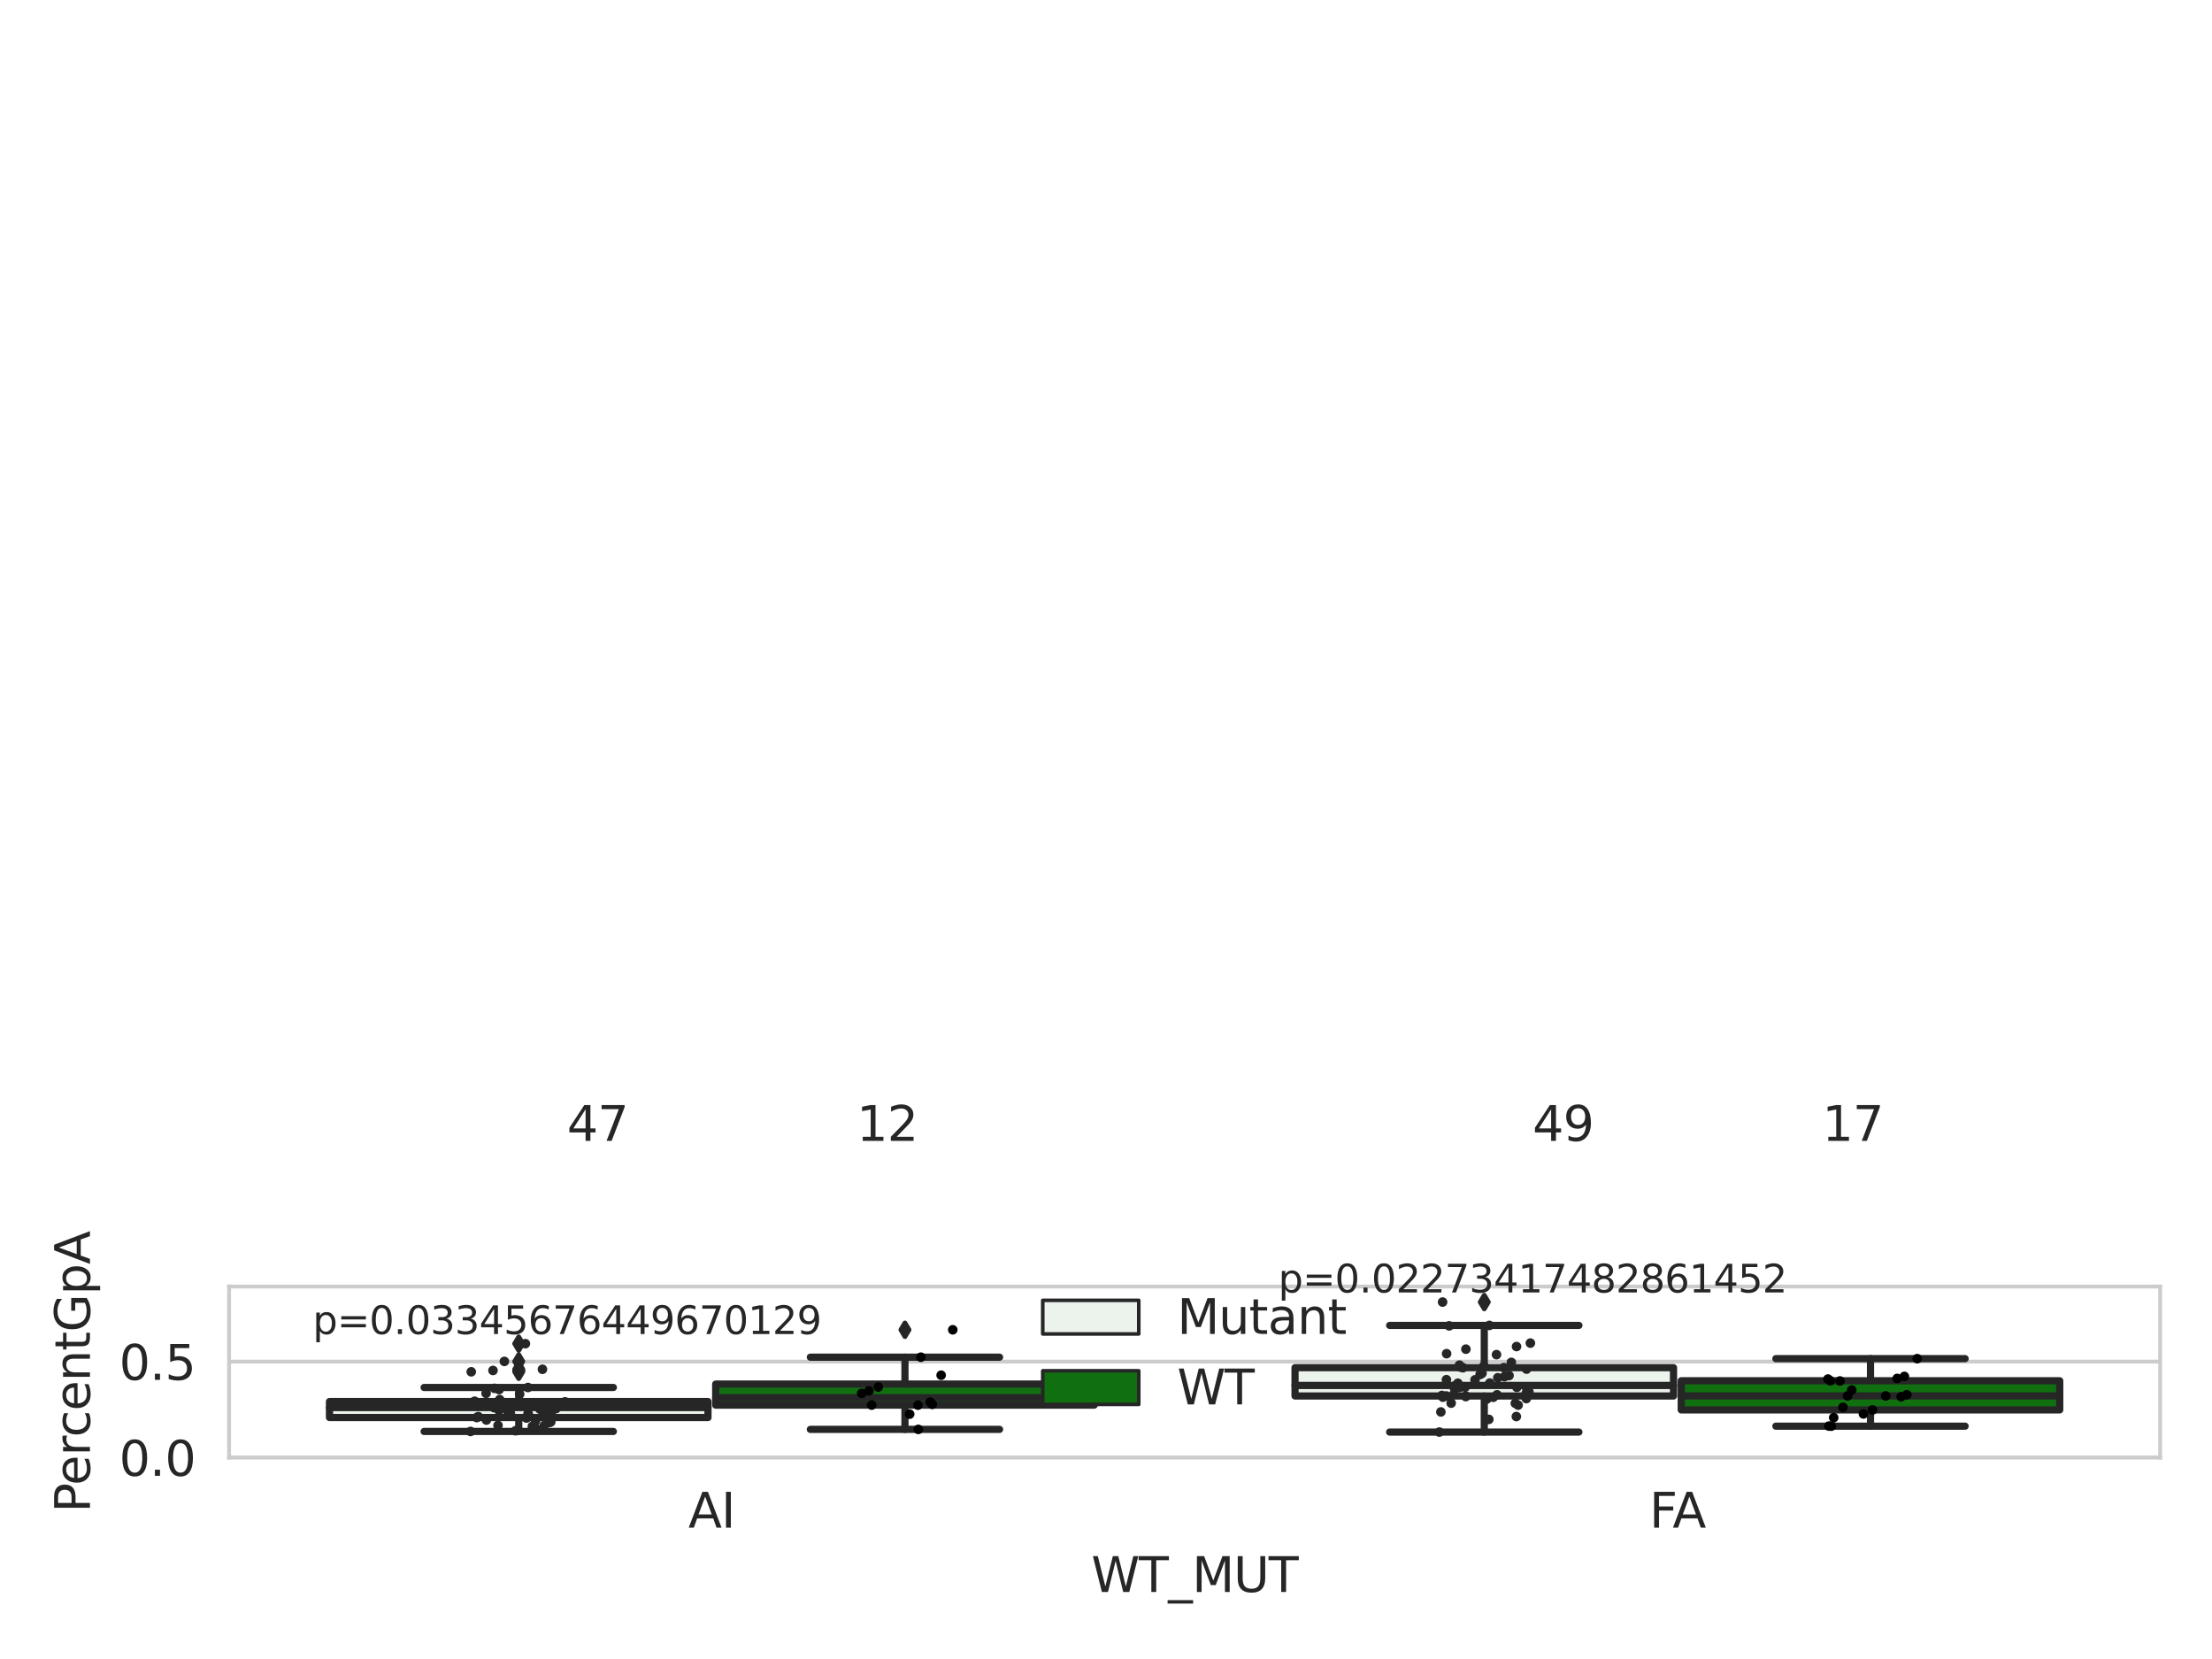 <?xml version="1.0" encoding="utf-8" standalone="no"?>
<!DOCTYPE svg PUBLIC "-//W3C//DTD SVG 1.1//EN"
  "http://www.w3.org/Graphics/SVG/1.1/DTD/svg11.dtd">
<svg xmlns:xlink="http://www.w3.org/1999/xlink" width="460.8pt" height="345.6pt" viewBox="0 0 460.8 345.6" xmlns="http://www.w3.org/2000/svg" version="1.1">
 <defs>
  <style type="text/css">*{stroke-linejoin: round; stroke-linecap: butt}</style>
 </defs>
 <g id="figure_1">
  <g id="patch_1">
   <path d="M 0 345.6 
L 460.8 345.6 
L 460.8 0 
L 0 0 
z
" style="fill: #ffffff"/>
  </g>
  <g id="axes_1">
   <g id="patch_2">
    <path d="M 47.72 303.64 
L 450 303.64 
L 450 268.003 
L 47.72 268.003 
z
" style="fill: #ffffff"/>
   </g>
   <g id="matplotlib.axis_1">
    <g id="xtick_1">
     <g id="text_1">
      <!-- AI -->
      <g style="fill: #262626" transform="translate(143.395 318.238) scale(0.1 -0.1)">
       <defs>
        <path id="DejaVuSans-41" d="M 2188 4044 
L 1331 1722 
L 3047 1722 
L 2188 4044 
z
M 1831 4666 
L 2547 4666 
L 4325 0 
L 3669 0 
L 3244 1197 
L 1141 1197 
L 716 0 
L 50 0 
L 1831 4666 
z
" transform="scale(0.016)"/>
        <path id="DejaVuSans-49" d="M 628 4666 
L 1259 4666 
L 1259 0 
L 628 0 
L 628 4666 
z
" transform="scale(0.016)"/>
       </defs>
       <use xlink:href="#DejaVuSans-41"/>
       <use xlink:href="#DejaVuSans-49" x="68.408"/>
      </g>
     </g>
    </g>
    <g id="xtick_2">
     <g id="text_2">
      <!-- FA -->
      <g style="fill: #262626" transform="translate(343.59 318.238) scale(0.1 -0.1)">
       <defs>
        <path id="DejaVuSans-46" d="M 628 4666 
L 3309 4666 
L 3309 4134 
L 1259 4134 
L 1259 2759 
L 3109 2759 
L 3109 2228 
L 1259 2228 
L 1259 0 
L 628 0 
L 628 4666 
z
" transform="scale(0.016)"/>
       </defs>
       <use xlink:href="#DejaVuSans-46"/>
       <use xlink:href="#DejaVuSans-41" x="48.395"/>
      </g>
     </g>
    </g>
    <g id="text_3">
     <!-- WT_MUT -->
     <g style="fill: #262626" transform="translate(227.335 331.638) scale(0.1 -0.1)">
      <defs>
       <path id="DejaVuSans-57" d="M 213 4666 
L 850 4666 
L 1831 722 
L 2809 4666 
L 3519 4666 
L 4500 722 
L 5478 4666 
L 6119 4666 
L 4947 0 
L 4153 0 
L 3169 4050 
L 2175 0 
L 1381 0 
L 213 4666 
z
" transform="scale(0.016)"/>
       <path id="DejaVuSans-54" d="M -19 4666 
L 3928 4666 
L 3928 4134 
L 2272 4134 
L 2272 0 
L 1638 0 
L 1638 4134 
L -19 4134 
L -19 4666 
z
" transform="scale(0.016)"/>
       <path id="DejaVuSans-5f" d="M 3263 -1063 
L 3263 -1509 
L -63 -1509 
L -63 -1063 
L 3263 -1063 
z
" transform="scale(0.016)"/>
       <path id="DejaVuSans-4d" d="M 628 4666 
L 1569 4666 
L 2759 1491 
L 3956 4666 
L 4897 4666 
L 4897 0 
L 4281 0 
L 4281 4097 
L 3078 897 
L 2444 897 
L 1241 4097 
L 1241 0 
L 628 0 
L 628 4666 
z
" transform="scale(0.016)"/>
       <path id="DejaVuSans-55" d="M 556 4666 
L 1191 4666 
L 1191 1831 
Q 1191 1081 1462 751 
Q 1734 422 2344 422 
Q 2950 422 3222 751 
Q 3494 1081 3494 1831 
L 3494 4666 
L 4128 4666 
L 4128 1753 
Q 4128 841 3676 375 
Q 3225 -91 2344 -91 
Q 1459 -91 1007 375 
Q 556 841 556 1753 
L 556 4666 
z
" transform="scale(0.016)"/>
      </defs>
      <use xlink:href="#DejaVuSans-57"/>
      <use xlink:href="#DejaVuSans-54" x="98.877"/>
      <use xlink:href="#DejaVuSans-5f" x="159.961"/>
      <use xlink:href="#DejaVuSans-4d" x="209.961"/>
      <use xlink:href="#DejaVuSans-55" x="296.24"/>
      <use xlink:href="#DejaVuSans-54" x="369.434"/>
     </g>
    </g>
   </g>
   <g id="matplotlib.axis_2">
    <g id="ytick_1">
     <g id="line2d_1">
      <path d="M 47.72 303.64 
L 450 303.64 
" clip-path="url(#p76d634194d)" style="fill: none; stroke: #cccccc; stroke-width: 0.8; stroke-linecap: round"/>
     </g>
     <g id="text_4">
      <!-- 0.0 -->
      <g style="fill: #262626" transform="translate(24.817 307.439) scale(0.1 -0.1)">
       <defs>
        <path id="DejaVuSans-30" d="M 2034 4250 
Q 1547 4250 1301 3770 
Q 1056 3291 1056 2328 
Q 1056 1369 1301 889 
Q 1547 409 2034 409 
Q 2525 409 2770 889 
Q 3016 1369 3016 2328 
Q 3016 3291 2770 3770 
Q 2525 4250 2034 4250 
z
M 2034 4750 
Q 2819 4750 3233 4129 
Q 3647 3509 3647 2328 
Q 3647 1150 3233 529 
Q 2819 -91 2034 -91 
Q 1250 -91 836 529 
Q 422 1150 422 2328 
Q 422 3509 836 4129 
Q 1250 4750 2034 4750 
z
" transform="scale(0.016)"/>
        <path id="DejaVuSans-2e" d="M 684 794 
L 1344 794 
L 1344 0 
L 684 0 
L 684 794 
z
" transform="scale(0.016)"/>
       </defs>
       <use xlink:href="#DejaVuSans-30"/>
       <use xlink:href="#DejaVuSans-2e" x="63.623"/>
       <use xlink:href="#DejaVuSans-30" x="95.41"/>
      </g>
     </g>
    </g>
    <g id="ytick_2">
     <g id="line2d_2">
      <path d="M 47.72 283.648 
L 450 283.648 
" clip-path="url(#p76d634194d)" style="fill: none; stroke: #cccccc; stroke-width: 0.8; stroke-linecap: round"/>
     </g>
     <g id="text_5">
      <!-- 0.5 -->
      <g style="fill: #262626" transform="translate(24.817 287.447) scale(0.1 -0.1)">
       <defs>
        <path id="DejaVuSans-35" d="M 691 4666 
L 3169 4666 
L 3169 4134 
L 1269 4134 
L 1269 2991 
Q 1406 3038 1543 3061 
Q 1681 3084 1819 3084 
Q 2600 3084 3056 2656 
Q 3513 2228 3513 1497 
Q 3513 744 3044 326 
Q 2575 -91 1722 -91 
Q 1428 -91 1123 -41 
Q 819 9 494 109 
L 494 744 
Q 775 591 1075 516 
Q 1375 441 1709 441 
Q 2250 441 2565 725 
Q 2881 1009 2881 1497 
Q 2881 1984 2565 2268 
Q 2250 2553 1709 2553 
Q 1456 2553 1204 2497 
Q 953 2441 691 2322 
L 691 4666 
z
" transform="scale(0.016)"/>
       </defs>
       <use xlink:href="#DejaVuSans-30"/>
       <use xlink:href="#DejaVuSans-2e" x="63.623"/>
       <use xlink:href="#DejaVuSans-35" x="95.41"/>
      </g>
     </g>
    </g>
    <g id="text_6">
     <!-- PercentGpA -->
     <g style="fill: #262626" transform="translate(18.737 315.098) rotate(-90) scale(0.1 -0.1)">
      <defs>
       <path id="DejaVuSans-50" d="M 1259 4147 
L 1259 2394 
L 2053 2394 
Q 2494 2394 2734 2622 
Q 2975 2850 2975 3272 
Q 2975 3691 2734 3919 
Q 2494 4147 2053 4147 
L 1259 4147 
z
M 628 4666 
L 2053 4666 
Q 2838 4666 3239 4311 
Q 3641 3956 3641 3272 
Q 3641 2581 3239 2228 
Q 2838 1875 2053 1875 
L 1259 1875 
L 1259 0 
L 628 0 
L 628 4666 
z
" transform="scale(0.016)"/>
       <path id="DejaVuSans-65" d="M 3597 1894 
L 3597 1613 
L 953 1613 
Q 991 1019 1311 708 
Q 1631 397 2203 397 
Q 2534 397 2845 478 
Q 3156 559 3463 722 
L 3463 178 
Q 3153 47 2828 -22 
Q 2503 -91 2169 -91 
Q 1331 -91 842 396 
Q 353 884 353 1716 
Q 353 2575 817 3079 
Q 1281 3584 2069 3584 
Q 2775 3584 3186 3129 
Q 3597 2675 3597 1894 
z
M 3022 2063 
Q 3016 2534 2758 2815 
Q 2500 3097 2075 3097 
Q 1594 3097 1305 2825 
Q 1016 2553 972 2059 
L 3022 2063 
z
" transform="scale(0.016)"/>
       <path id="DejaVuSans-72" d="M 2631 2963 
Q 2534 3019 2420 3045 
Q 2306 3072 2169 3072 
Q 1681 3072 1420 2755 
Q 1159 2438 1159 1844 
L 1159 0 
L 581 0 
L 581 3500 
L 1159 3500 
L 1159 2956 
Q 1341 3275 1631 3429 
Q 1922 3584 2338 3584 
Q 2397 3584 2469 3576 
Q 2541 3569 2628 3553 
L 2631 2963 
z
" transform="scale(0.016)"/>
       <path id="DejaVuSans-63" d="M 3122 3366 
L 3122 2828 
Q 2878 2963 2633 3030 
Q 2388 3097 2138 3097 
Q 1578 3097 1268 2742 
Q 959 2388 959 1747 
Q 959 1106 1268 751 
Q 1578 397 2138 397 
Q 2388 397 2633 464 
Q 2878 531 3122 666 
L 3122 134 
Q 2881 22 2623 -34 
Q 2366 -91 2075 -91 
Q 1284 -91 818 406 
Q 353 903 353 1747 
Q 353 2603 823 3093 
Q 1294 3584 2113 3584 
Q 2378 3584 2631 3529 
Q 2884 3475 3122 3366 
z
" transform="scale(0.016)"/>
       <path id="DejaVuSans-6e" d="M 3513 2113 
L 3513 0 
L 2938 0 
L 2938 2094 
Q 2938 2591 2744 2837 
Q 2550 3084 2163 3084 
Q 1697 3084 1428 2787 
Q 1159 2491 1159 1978 
L 1159 0 
L 581 0 
L 581 3500 
L 1159 3500 
L 1159 2956 
Q 1366 3272 1645 3428 
Q 1925 3584 2291 3584 
Q 2894 3584 3203 3211 
Q 3513 2838 3513 2113 
z
" transform="scale(0.016)"/>
       <path id="DejaVuSans-74" d="M 1172 4494 
L 1172 3500 
L 2356 3500 
L 2356 3053 
L 1172 3053 
L 1172 1153 
Q 1172 725 1289 603 
Q 1406 481 1766 481 
L 2356 481 
L 2356 0 
L 1766 0 
Q 1100 0 847 248 
Q 594 497 594 1153 
L 594 3053 
L 172 3053 
L 172 3500 
L 594 3500 
L 594 4494 
L 1172 4494 
z
" transform="scale(0.016)"/>
       <path id="DejaVuSans-47" d="M 3809 666 
L 3809 1919 
L 2778 1919 
L 2778 2438 
L 4434 2438 
L 4434 434 
Q 4069 175 3628 42 
Q 3188 -91 2688 -91 
Q 1594 -91 976 548 
Q 359 1188 359 2328 
Q 359 3472 976 4111 
Q 1594 4750 2688 4750 
Q 3144 4750 3555 4637 
Q 3966 4525 4313 4306 
L 4313 3634 
Q 3963 3931 3569 4081 
Q 3175 4231 2741 4231 
Q 1884 4231 1454 3753 
Q 1025 3275 1025 2328 
Q 1025 1384 1454 906 
Q 1884 428 2741 428 
Q 3075 428 3337 486 
Q 3600 544 3809 666 
z
" transform="scale(0.016)"/>
       <path id="DejaVuSans-70" d="M 1159 525 
L 1159 -1331 
L 581 -1331 
L 581 3500 
L 1159 3500 
L 1159 2969 
Q 1341 3281 1617 3432 
Q 1894 3584 2278 3584 
Q 2916 3584 3314 3078 
Q 3713 2572 3713 1747 
Q 3713 922 3314 415 
Q 2916 -91 2278 -91 
Q 1894 -91 1617 61 
Q 1341 213 1159 525 
z
M 3116 1747 
Q 3116 2381 2855 2742 
Q 2594 3103 2138 3103 
Q 1681 3103 1420 2742 
Q 1159 2381 1159 1747 
Q 1159 1113 1420 752 
Q 1681 391 2138 391 
Q 2594 391 2855 752 
Q 3116 1113 3116 1747 
z
" transform="scale(0.016)"/>
      </defs>
      <use xlink:href="#DejaVuSans-50"/>
      <use xlink:href="#DejaVuSans-65" x="56.678"/>
      <use xlink:href="#DejaVuSans-72" x="118.201"/>
      <use xlink:href="#DejaVuSans-63" x="157.064"/>
      <use xlink:href="#DejaVuSans-65" x="212.045"/>
      <use xlink:href="#DejaVuSans-6e" x="273.568"/>
      <use xlink:href="#DejaVuSans-74" x="336.947"/>
      <use xlink:href="#DejaVuSans-47" x="376.156"/>
      <use xlink:href="#DejaVuSans-70" x="453.646"/>
      <use xlink:href="#DejaVuSans-41" x="517.123"/>
     </g>
    </g>
   </g>
   <g id="patch_3">
    <path d="M 68.639 295.293 
L 147.485 295.293 
L 147.485 291.968 
L 68.639 291.968 
L 68.639 295.293 
z
" clip-path="url(#p76d634194d)" style="fill: #ecf2ec; stroke: #262626; stroke-width: 1.5; stroke-linejoin: miter"/>
   </g>
   <g id="patch_4">
    <path d="M 149.095 292.712 
L 227.941 292.712 
L 227.941 288.329 
L 149.095 288.329 
L 149.095 292.712 
z
" clip-path="url(#p76d634194d)" style="fill: #107010; stroke: #262626; stroke-width: 1.5; stroke-linejoin: miter"/>
   </g>
   <g id="patch_5">
    <path d="M 269.779 290.811 
L 348.625 290.811 
L 348.625 284.906 
L 269.779 284.906 
L 269.779 290.811 
z
" clip-path="url(#p76d634194d)" style="fill: #ecf2ec; stroke: #262626; stroke-width: 1.5; stroke-linejoin: miter"/>
   </g>
   <g id="patch_6">
    <path d="M 350.235 293.71 
L 429.081 293.71 
L 429.081 287.638 
L 350.235 287.638 
L 350.235 293.71 
z
" clip-path="url(#p76d634194d)" style="fill: #107010; stroke: #262626; stroke-width: 1.5; stroke-linejoin: miter"/>
   </g>
   <g id="patch_7">
    <path d="M 148.29 303.64 
L 148.29 303.64 
L 148.29 303.64 
L 148.29 303.64 
z
" clip-path="url(#p76d634194d)" style="fill: #ecf2ec; stroke: #262626; stroke-width: 0.75; stroke-linejoin: miter"/>
   </g>
   <g id="patch_8">
    <path d="M 148.29 303.64 
L 148.29 303.64 
L 148.29 303.64 
L 148.29 303.64 
z
" clip-path="url(#p76d634194d)" style="fill: #107010; stroke: #262626; stroke-width: 0.75; stroke-linejoin: miter"/>
   </g>
   <g id="PathCollection_1"/>
   <g id="PathCollection_2"/>
   <g id="line2d_3">
    <path d="M 108.062 295.293 
L 108.062 298.198 
" clip-path="url(#p76d634194d)" style="fill: none; stroke: #262626; stroke-width: 1.5; stroke-linecap: round"/>
   </g>
   <g id="line2d_4">
    <path d="M 108.062 291.968 
L 108.062 289.037 
" clip-path="url(#p76d634194d)" style="fill: none; stroke: #262626; stroke-width: 1.5; stroke-linecap: round"/>
   </g>
   <g id="line2d_5">
    <path d="M 88.35 298.198 
L 127.774 298.198 
" clip-path="url(#p76d634194d)" style="fill: none; stroke: #262626; stroke-width: 1.5; stroke-linecap: round"/>
   </g>
   <g id="line2d_6">
    <path d="M 88.35 289.037 
L 127.774 289.037 
" clip-path="url(#p76d634194d)" style="fill: none; stroke: #262626; stroke-width: 1.5; stroke-linecap: round"/>
   </g>
   <g id="line2d_7">
    <defs>
     <path id="mb5129cf5da" d="M -0 1.414 
L 0.849 0 
L 0 -1.414 
L -0.849 -0 
z
" style="stroke: #262626; stroke-linejoin: miter"/>
    </defs>
    <g clip-path="url(#p76d634194d)">
     <use xlink:href="#mb5129cf5da" x="108.062" y="285.492" style="fill: #262626; stroke: #262626; stroke-linejoin: miter"/>
     <use xlink:href="#mb5129cf5da" x="108.062" y="285.771" style="fill: #262626; stroke: #262626; stroke-linejoin: miter"/>
     <use xlink:href="#mb5129cf5da" x="108.062" y="283.606" style="fill: #262626; stroke: #262626; stroke-linejoin: miter"/>
     <use xlink:href="#mb5129cf5da" x="108.062" y="279.909" style="fill: #262626; stroke: #262626; stroke-linejoin: miter"/>
     <use xlink:href="#mb5129cf5da" x="108.062" y="285.245" style="fill: #262626; stroke: #262626; stroke-linejoin: miter"/>
    </g>
   </g>
   <g id="line2d_8">
    <path d="M 188.518 292.712 
L 188.518 297.768 
" clip-path="url(#p76d634194d)" style="fill: none; stroke: #262626; stroke-width: 1.5; stroke-linecap: round"/>
   </g>
   <g id="line2d_9">
    <path d="M 188.518 288.329 
L 188.518 282.729 
" clip-path="url(#p76d634194d)" style="fill: none; stroke: #262626; stroke-width: 1.5; stroke-linecap: round"/>
   </g>
   <g id="line2d_10">
    <path d="M 168.806 297.768 
L 208.23 297.768 
" clip-path="url(#p76d634194d)" style="fill: none; stroke: #262626; stroke-width: 1.5; stroke-linecap: round"/>
   </g>
   <g id="line2d_11">
    <path d="M 168.806 282.729 
L 208.23 282.729 
" clip-path="url(#p76d634194d)" style="fill: none; stroke: #262626; stroke-width: 1.5; stroke-linecap: round"/>
   </g>
   <g id="line2d_12">
    <g clip-path="url(#p76d634194d)">
     <use xlink:href="#mb5129cf5da" x="188.518" y="277.019" style="fill: #262626; stroke: #262626; stroke-linejoin: miter"/>
    </g>
   </g>
   <g id="line2d_13">
    <path d="M 309.202 290.811 
L 309.202 298.324 
" clip-path="url(#p76d634194d)" style="fill: none; stroke: #262626; stroke-width: 1.5; stroke-linecap: round"/>
   </g>
   <g id="line2d_14">
    <path d="M 309.202 284.906 
L 309.202 276.107 
" clip-path="url(#p76d634194d)" style="fill: none; stroke: #262626; stroke-width: 1.5; stroke-linecap: round"/>
   </g>
   <g id="line2d_15">
    <path d="M 289.49 298.324 
L 328.914 298.324 
" clip-path="url(#p76d634194d)" style="fill: none; stroke: #262626; stroke-width: 1.5; stroke-linecap: round"/>
   </g>
   <g id="line2d_16">
    <path d="M 289.49 276.107 
L 328.914 276.107 
" clip-path="url(#p76d634194d)" style="fill: none; stroke: #262626; stroke-width: 1.5; stroke-linecap: round"/>
   </g>
   <g id="line2d_17">
    <g clip-path="url(#p76d634194d)">
     <use xlink:href="#mb5129cf5da" x="309.202" y="271.243" style="fill: #262626; stroke: #262626; stroke-linejoin: miter"/>
    </g>
   </g>
   <g id="line2d_18">
    <path d="M 389.658 293.71 
L 389.658 297.096 
" clip-path="url(#p76d634194d)" style="fill: none; stroke: #262626; stroke-width: 1.5; stroke-linecap: round"/>
   </g>
   <g id="line2d_19">
    <path d="M 389.658 287.638 
L 389.658 283.031 
" clip-path="url(#p76d634194d)" style="fill: none; stroke: #262626; stroke-width: 1.5; stroke-linecap: round"/>
   </g>
   <g id="line2d_20">
    <path d="M 369.946 297.096 
L 409.37 297.096 
" clip-path="url(#p76d634194d)" style="fill: none; stroke: #262626; stroke-width: 1.5; stroke-linecap: round"/>
   </g>
   <g id="line2d_21">
    <path d="M 369.946 283.031 
L 409.37 283.031 
" clip-path="url(#p76d634194d)" style="fill: none; stroke: #262626; stroke-width: 1.5; stroke-linecap: round"/>
   </g>
   <g id="line2d_22"/>
   <g id="line2d_23">
    <path d="M 68.639 293.219 
L 147.485 293.219 
" clip-path="url(#p76d634194d)" style="fill: none; stroke: #262626; stroke-width: 1.5; stroke-linecap: round"/>
   </g>
   <g id="line2d_24">
    <path d="M 149.095 291.168 
L 227.941 291.168 
" clip-path="url(#p76d634194d)" style="fill: none; stroke: #262626; stroke-width: 1.5; stroke-linecap: round"/>
   </g>
   <g id="line2d_25">
    <path d="M 269.779 288.615 
L 348.625 288.615 
" clip-path="url(#p76d634194d)" style="fill: none; stroke: #262626; stroke-width: 1.5; stroke-linecap: round"/>
   </g>
   <g id="line2d_26">
    <path d="M 350.235 290.79 
L 429.081 290.79 
" clip-path="url(#p76d634194d)" style="fill: none; stroke: #262626; stroke-width: 1.5; stroke-linecap: round"/>
   </g>
   <g id="patch_9">
    <path d="M 47.72 303.64 
L 47.72 268.003 
" style="fill: none; stroke: #cccccc; stroke-width: 0.8; stroke-linejoin: miter; stroke-linecap: square"/>
   </g>
   <g id="patch_10">
    <path d="M 450 303.64 
L 450 268.003 
" style="fill: none; stroke: #cccccc; stroke-width: 0.8; stroke-linejoin: miter; stroke-linecap: square"/>
   </g>
   <g id="patch_11">
    <path d="M 47.72 303.64 
L 450 303.64 
" style="fill: none; stroke: #cccccc; stroke-width: 0.8; stroke-linejoin: miter; stroke-linecap: square"/>
   </g>
   <g id="patch_12">
    <path d="M 47.72 268.003 
L 450 268.003 
" style="fill: none; stroke: #cccccc; stroke-width: 0.8; stroke-linejoin: miter; stroke-linecap: square"/>
   </g>
   <g id="PathCollection_3">
    <defs>
     <path id="C0_0_d182148b88" d="M 0 1 
C 0.265 1 0.52 0.895 0.707 0.707 
C 0.895 0.52 1 0.265 1 -0 
C 1 -0.265 0.895 -0.52 0.707 -0.707 
C 0.52 -0.895 0.265 -1 0 -1 
C -0.265 -1 -0.52 -0.895 -0.707 -0.707 
C -0.895 -0.52 -1 -0.265 -1 0 
C -1 0.265 -0.895 0.52 -0.707 0.707 
C -0.52 0.895 -0.265 1 0 1 
z
"/>
    </defs>
    <g clip-path="url(#p76d634194d)">
     <use xlink:href="#C0_0_d182148b88" x="98.871" y="291.905" style="fill: #262626"/>
    </g>
    <g clip-path="url(#p76d634194d)">
     <use xlink:href="#C0_0_d182148b88" x="105.835" y="294.144" style="fill: #262626"/>
    </g>
    <g clip-path="url(#p76d634194d)">
     <use xlink:href="#C0_0_d182148b88" x="114.806" y="294.796" style="fill: #262626"/>
    </g>
    <g clip-path="url(#p76d634194d)">
     <use xlink:href="#C0_0_d182148b88" x="102.701" y="285.492" style="fill: #262626"/>
    </g>
    <g clip-path="url(#p76d634194d)">
     <use xlink:href="#C0_0_d182148b88" x="101.335" y="295.822" style="fill: #262626"/>
    </g>
    <g clip-path="url(#p76d634194d)">
     <use xlink:href="#C0_0_d182148b88" x="99.316" y="295.306" style="fill: #262626"/>
    </g>
    <g clip-path="url(#p76d634194d)">
     <use xlink:href="#C0_0_d182148b88" x="104.334" y="292.651" style="fill: #262626"/>
    </g>
    <g clip-path="url(#p76d634194d)">
     <use xlink:href="#C0_0_d182148b88" x="116.343" y="292.788" style="fill: #262626"/>
    </g>
    <g clip-path="url(#p76d634194d)">
     <use xlink:href="#C0_0_d182148b88" x="98.167" y="285.771" style="fill: #262626"/>
    </g>
    <g clip-path="url(#p76d634194d)">
     <use xlink:href="#C0_0_d182148b88" x="114.734" y="296.221" style="fill: #262626"/>
    </g>
    <g clip-path="url(#p76d634194d)">
     <use xlink:href="#C0_0_d182148b88" x="106.572" y="293.219" style="fill: #262626"/>
    </g>
    <g clip-path="url(#p76d634194d)">
     <use xlink:href="#C0_0_d182148b88" x="111.558" y="296.007" style="fill: #262626"/>
    </g>
    <g clip-path="url(#p76d634194d)">
     <use xlink:href="#C0_0_d182148b88" x="110.017" y="294.445" style="fill: #262626"/>
    </g>
    <g clip-path="url(#p76d634194d)">
     <use xlink:href="#C0_0_d182148b88" x="113.378" y="296.964" style="fill: #262626"/>
    </g>
    <g clip-path="url(#p76d634194d)">
     <use xlink:href="#C0_0_d182148b88" x="99.631" y="295.104" style="fill: #262626"/>
    </g>
    <g clip-path="url(#p76d634194d)">
     <use xlink:href="#C0_0_d182148b88" x="103.98" y="289.472" style="fill: #262626"/>
    </g>
    <g clip-path="url(#p76d634194d)">
     <use xlink:href="#C0_0_d182148b88" x="103.744" y="296.938" style="fill: #262626"/>
    </g>
    <g clip-path="url(#p76d634194d)">
     <use xlink:href="#C0_0_d182148b88" x="115.828" y="293.443" style="fill: #262626"/>
    </g>
    <g clip-path="url(#p76d634194d)">
     <use xlink:href="#C0_0_d182148b88" x="117.937" y="292.834" style="fill: #262626"/>
    </g>
    <g clip-path="url(#p76d634194d)">
     <use xlink:href="#C0_0_d182148b88" x="116.533" y="292.913" style="fill: #262626"/>
    </g>
    <g clip-path="url(#p76d634194d)">
     <use xlink:href="#C0_0_d182148b88" x="102.924" y="293.243" style="fill: #262626"/>
    </g>
    <g clip-path="url(#p76d634194d)">
     <use xlink:href="#C0_0_d182148b88" x="110.905" y="297.137" style="fill: #262626"/>
    </g>
    <g clip-path="url(#p76d634194d)">
     <use xlink:href="#C0_0_d182148b88" x="112.845" y="292.294" style="fill: #262626"/>
    </g>
    <g clip-path="url(#p76d634194d)">
     <use xlink:href="#C0_0_d182148b88" x="106.695" y="292.904" style="fill: #262626"/>
    </g>
    <g clip-path="url(#p76d634194d)">
     <use xlink:href="#C0_0_d182148b88" x="104.813" y="292.973" style="fill: #262626"/>
    </g>
    <g clip-path="url(#p76d634194d)">
     <use xlink:href="#C0_0_d182148b88" x="117.71" y="292.031" style="fill: #262626"/>
    </g>
    <g clip-path="url(#p76d634194d)">
     <use xlink:href="#C0_0_d182148b88" x="101.046" y="292.429" style="fill: #262626"/>
    </g>
    <g clip-path="url(#p76d634194d)">
     <use xlink:href="#C0_0_d182148b88" x="107.403" y="298.048" style="fill: #262626"/>
    </g>
    <g clip-path="url(#p76d634194d)">
     <use xlink:href="#C0_0_d182148b88" x="111.659" y="297.6" style="fill: #262626"/>
    </g>
    <g clip-path="url(#p76d634194d)">
     <use xlink:href="#C0_0_d182148b88" x="103.004" y="289.217" style="fill: #262626"/>
    </g>
    <g clip-path="url(#p76d634194d)">
     <use xlink:href="#C0_0_d182148b88" x="106.313" y="294.439" style="fill: #262626"/>
    </g>
    <g clip-path="url(#p76d634194d)">
     <use xlink:href="#C0_0_d182148b88" x="109.984" y="289.037" style="fill: #262626"/>
    </g>
    <g clip-path="url(#p76d634194d)">
     <use xlink:href="#C0_0_d182148b88" x="109.641" y="295.28" style="fill: #262626"/>
    </g>
    <g clip-path="url(#p76d634194d)">
     <use xlink:href="#C0_0_d182148b88" x="104.091" y="291.559" style="fill: #262626"/>
    </g>
    <g clip-path="url(#p76d634194d)">
     <use xlink:href="#C0_0_d182148b88" x="105.067" y="283.606" style="fill: #262626"/>
    </g>
    <g clip-path="url(#p76d634194d)">
     <use xlink:href="#C0_0_d182148b88" x="101.261" y="290.255" style="fill: #262626"/>
    </g>
    <g clip-path="url(#p76d634194d)">
     <use xlink:href="#C0_0_d182148b88" x="109.687" y="295.401" style="fill: #262626"/>
    </g>
    <g clip-path="url(#p76d634194d)">
     <use xlink:href="#C0_0_d182148b88" x="109.432" y="292.813" style="fill: #262626"/>
    </g>
    <g clip-path="url(#p76d634194d)">
     <use xlink:href="#C0_0_d182148b88" x="108.252" y="290.422" style="fill: #262626"/>
    </g>
    <g clip-path="url(#p76d634194d)">
     <use xlink:href="#C0_0_d182148b88" x="114.419" y="296.327" style="fill: #262626"/>
    </g>
    <g clip-path="url(#p76d634194d)">
     <use xlink:href="#C0_0_d182148b88" x="104.821" y="292.826" style="fill: #262626"/>
    </g>
    <g clip-path="url(#p76d634194d)">
     <use xlink:href="#C0_0_d182148b88" x="113.382" y="294.052" style="fill: #262626"/>
    </g>
    <g clip-path="url(#p76d634194d)">
     <use xlink:href="#C0_0_d182148b88" x="112.487" y="293.552" style="fill: #262626"/>
    </g>
    <g clip-path="url(#p76d634194d)">
     <use xlink:href="#C0_0_d182148b88" x="98.023" y="298.198" style="fill: #262626"/>
    </g>
    <g clip-path="url(#p76d634194d)">
     <use xlink:href="#C0_0_d182148b88" x="109.448" y="279.909" style="fill: #262626"/>
    </g>
    <g clip-path="url(#p76d634194d)">
     <use xlink:href="#C0_0_d182148b88" x="103.96" y="293.805" style="fill: #262626"/>
    </g>
    <g clip-path="url(#p76d634194d)">
     <use xlink:href="#C0_0_d182148b88" x="113.002" y="285.245" style="fill: #262626"/>
    </g>
   </g>
   <g id="PathCollection_4">
    <defs>
     <path id="C1_0_3fef87cc3a" d="M 0 1 
C 0.265 1 0.52 0.895 0.707 0.707 
C 0.895 0.52 1 0.265 1 -0 
C 1 -0.265 0.895 -0.52 0.707 -0.707 
C 0.52 -0.895 0.265 -1 0 -1 
C -0.265 -1 -0.52 -0.895 -0.707 -0.707 
C -0.895 -0.52 -1 -0.265 -1 0 
C -1 0.265 -0.895 0.52 -0.707 0.707 
C -0.52 0.895 -0.265 1 0 1 
z
"/>
    </defs>
    <g clip-path="url(#p76d634194d)">
     <use xlink:href="#C1_0_3fef87cc3a" x="181.023" y="289.745"/>
    </g>
    <g clip-path="url(#p76d634194d)">
     <use xlink:href="#C1_0_3fef87cc3a" x="182.959" y="288.946"/>
    </g>
    <g clip-path="url(#p76d634194d)">
     <use xlink:href="#C1_0_3fef87cc3a" x="191.228" y="292.718"/>
    </g>
    <g clip-path="url(#p76d634194d)">
     <use xlink:href="#C1_0_3fef87cc3a" x="191.301" y="297.768"/>
    </g>
    <g clip-path="url(#p76d634194d)">
     <use xlink:href="#C1_0_3fef87cc3a" x="193.783" y="292.08"/>
    </g>
    <g clip-path="url(#p76d634194d)">
     <use xlink:href="#C1_0_3fef87cc3a" x="196.056" y="286.48"/>
    </g>
    <g clip-path="url(#p76d634194d)">
     <use xlink:href="#C1_0_3fef87cc3a" x="189.496" y="294.593"/>
    </g>
    <g clip-path="url(#p76d634194d)">
     <use xlink:href="#C1_0_3fef87cc3a" x="198.48" y="277.019"/>
    </g>
    <g clip-path="url(#p76d634194d)">
     <use xlink:href="#C1_0_3fef87cc3a" x="194.207" y="292.548"/>
    </g>
    <g clip-path="url(#p76d634194d)">
     <use xlink:href="#C1_0_3fef87cc3a" x="181.59" y="292.709"/>
    </g>
    <g clip-path="url(#p76d634194d)">
     <use xlink:href="#C1_0_3fef87cc3a" x="179.503" y="290.256"/>
    </g>
    <g clip-path="url(#p76d634194d)">
     <use xlink:href="#C1_0_3fef87cc3a" x="191.834" y="282.729"/>
    </g>
   </g>
   <g id="PathCollection_5">
    <defs>
     <path id="C2_0_e20c0ac531" d="M 0 1 
C 0.265 1 0.52 0.895 0.707 0.707 
C 0.895 0.52 1 0.265 1 -0 
C 1 -0.265 0.895 -0.52 0.707 -0.707 
C 0.52 -0.895 0.265 -1 0 -1 
C -0.265 -1 -0.52 -0.895 -0.707 -0.707 
C -0.895 -0.52 -1 -0.265 -1 0 
C -1 0.265 -0.895 0.52 -0.707 0.707 
C -0.52 0.895 -0.265 1 0 1 
z
"/>
    </defs>
    <g clip-path="url(#p76d634194d)">
     <use xlink:href="#C2_0_e20c0ac531" x="300.158" y="294.132" style="fill: #262626"/>
    </g>
    <g clip-path="url(#p76d634194d)">
     <use xlink:href="#C2_0_e20c0ac531" x="308.728" y="286.074" style="fill: #262626"/>
    </g>
    <g clip-path="url(#p76d634194d)">
     <use xlink:href="#C2_0_e20c0ac531" x="305.372" y="281.054" style="fill: #262626"/>
    </g>
    <g clip-path="url(#p76d634194d)">
     <use xlink:href="#C2_0_e20c0ac531" x="315.665" y="292.335" style="fill: #262626"/>
    </g>
    <g clip-path="url(#p76d634194d)">
     <use xlink:href="#C2_0_e20c0ac531" x="302.984" y="289.145" style="fill: #262626"/>
    </g>
    <g clip-path="url(#p76d634194d)">
     <use xlink:href="#C2_0_e20c0ac531" x="305.344" y="290.931" style="fill: #262626"/>
    </g>
    <g clip-path="url(#p76d634194d)">
     <use xlink:href="#C2_0_e20c0ac531" x="304.029" y="284.386" style="fill: #262626"/>
    </g>
    <g clip-path="url(#p76d634194d)">
     <use xlink:href="#C2_0_e20c0ac531" x="312.019" y="287.011" style="fill: #262626"/>
    </g>
    <g clip-path="url(#p76d634194d)">
     <use xlink:href="#C2_0_e20c0ac531" x="300.519" y="271.243" style="fill: #262626"/>
    </g>
    <g clip-path="url(#p76d634194d)">
     <use xlink:href="#C2_0_e20c0ac531" x="318.003" y="285.208" style="fill: #262626"/>
    </g>
    <g clip-path="url(#p76d634194d)">
     <use xlink:href="#C2_0_e20c0ac531" x="309.111" y="284.553" style="fill: #262626"/>
    </g>
    <g clip-path="url(#p76d634194d)">
     <use xlink:href="#C2_0_e20c0ac531" x="309.761" y="291.427" style="fill: #262626"/>
    </g>
    <g clip-path="url(#p76d634194d)">
     <use xlink:href="#C2_0_e20c0ac531" x="304.074" y="289.039" style="fill: #262626"/>
    </g>
    <g clip-path="url(#p76d634194d)">
     <use xlink:href="#C2_0_e20c0ac531" x="301.258" y="290.803" style="fill: #262626"/>
    </g>
    <g clip-path="url(#p76d634194d)">
     <use xlink:href="#C2_0_e20c0ac531" x="316.25" y="292.714" style="fill: #262626"/>
    </g>
    <g clip-path="url(#p76d634194d)">
     <use xlink:href="#C2_0_e20c0ac531" x="315.924" y="280.513" style="fill: #262626"/>
    </g>
    <g clip-path="url(#p76d634194d)">
     <use xlink:href="#C2_0_e20c0ac531" x="313.4" y="286.801" style="fill: #262626"/>
    </g>
    <g clip-path="url(#p76d634194d)">
     <use xlink:href="#C2_0_e20c0ac531" x="318.07" y="289.209" style="fill: #262626"/>
    </g>
    <g clip-path="url(#p76d634194d)">
     <use xlink:href="#C2_0_e20c0ac531" x="318.503" y="289.932" style="fill: #262626"/>
    </g>
    <g clip-path="url(#p76d634194d)">
     <use xlink:href="#C2_0_e20c0ac531" x="301.354" y="281.998" style="fill: #262626"/>
    </g>
    <g clip-path="url(#p76d634194d)">
     <use xlink:href="#C2_0_e20c0ac531" x="317.963" y="291.353" style="fill: #262626"/>
    </g>
    <g clip-path="url(#p76d634194d)">
     <use xlink:href="#C2_0_e20c0ac531" x="311.747" y="282.196" style="fill: #262626"/>
    </g>
    <g clip-path="url(#p76d634194d)">
     <use xlink:href="#C2_0_e20c0ac531" x="302.304" y="292.3" style="fill: #262626"/>
    </g>
    <g clip-path="url(#p76d634194d)">
     <use xlink:href="#C2_0_e20c0ac531" x="308.328" y="286.331" style="fill: #262626"/>
    </g>
    <g clip-path="url(#p76d634194d)">
     <use xlink:href="#C2_0_e20c0ac531" x="304.767" y="284.921" style="fill: #262626"/>
    </g>
    <g clip-path="url(#p76d634194d)">
     <use xlink:href="#C2_0_e20c0ac531" x="300.368" y="290.701" style="fill: #262626"/>
    </g>
    <g clip-path="url(#p76d634194d)">
     <use xlink:href="#C2_0_e20c0ac531" x="314.362" y="286.548" style="fill: #262626"/>
    </g>
    <g clip-path="url(#p76d634194d)">
     <use xlink:href="#C2_0_e20c0ac531" x="301.891" y="276.202" style="fill: #262626"/>
    </g>
    <g clip-path="url(#p76d634194d)">
     <use xlink:href="#C2_0_e20c0ac531" x="318.806" y="279.791" style="fill: #262626"/>
    </g>
    <g clip-path="url(#p76d634194d)">
     <use xlink:href="#C2_0_e20c0ac531" x="305.34" y="290.811" style="fill: #262626"/>
    </g>
    <g clip-path="url(#p76d634194d)">
     <use xlink:href="#C2_0_e20c0ac531" x="303.707" y="288.155" style="fill: #262626"/>
    </g>
    <g clip-path="url(#p76d634194d)">
     <use xlink:href="#C2_0_e20c0ac531" x="307.276" y="287.446" style="fill: #262626"/>
    </g>
    <g clip-path="url(#p76d634194d)">
     <use xlink:href="#C2_0_e20c0ac531" x="310.351" y="288.122" style="fill: #262626"/>
    </g>
    <g clip-path="url(#p76d634194d)">
     <use xlink:href="#C2_0_e20c0ac531" x="303.213" y="288.615" style="fill: #262626"/>
    </g>
    <g clip-path="url(#p76d634194d)">
     <use xlink:href="#C2_0_e20c0ac531" x="299.84" y="298.324" style="fill: #262626"/>
    </g>
    <g clip-path="url(#p76d634194d)">
     <use xlink:href="#C2_0_e20c0ac531" x="315.881" y="295.089" style="fill: #262626"/>
    </g>
    <g clip-path="url(#p76d634194d)">
     <use xlink:href="#C2_0_e20c0ac531" x="311.862" y="290.563" style="fill: #262626"/>
    </g>
    <g clip-path="url(#p76d634194d)">
     <use xlink:href="#C2_0_e20c0ac531" x="310.149" y="295.684" style="fill: #262626"/>
    </g>
    <g clip-path="url(#p76d634194d)">
     <use xlink:href="#C2_0_e20c0ac531" x="302.894" y="290.403" style="fill: #262626"/>
    </g>
    <g clip-path="url(#p76d634194d)">
     <use xlink:href="#C2_0_e20c0ac531" x="305.219" y="288.955" style="fill: #262626"/>
    </g>
    <g clip-path="url(#p76d634194d)">
     <use xlink:href="#C2_0_e20c0ac531" x="304.305" y="284.802" style="fill: #262626"/>
    </g>
    <g clip-path="url(#p76d634194d)">
     <use xlink:href="#C2_0_e20c0ac531" x="317.97" y="290.185" style="fill: #262626"/>
    </g>
    <g clip-path="url(#p76d634194d)">
     <use xlink:href="#C2_0_e20c0ac531" x="311.082" y="291.078" style="fill: #262626"/>
    </g>
    <g clip-path="url(#p76d634194d)">
     <use xlink:href="#C2_0_e20c0ac531" x="310.261" y="276.107" style="fill: #262626"/>
    </g>
    <g clip-path="url(#p76d634194d)">
     <use xlink:href="#C2_0_e20c0ac531" x="315.983" y="289.004" style="fill: #262626"/>
    </g>
    <g clip-path="url(#p76d634194d)">
     <use xlink:href="#C2_0_e20c0ac531" x="314.839" y="283.809" style="fill: #262626"/>
    </g>
    <g clip-path="url(#p76d634194d)">
     <use xlink:href="#C2_0_e20c0ac531" x="313.275" y="284.906" style="fill: #262626"/>
    </g>
    <g clip-path="url(#p76d634194d)">
     <use xlink:href="#C2_0_e20c0ac531" x="301.315" y="287.419" style="fill: #262626"/>
    </g>
    <g clip-path="url(#p76d634194d)">
     <use xlink:href="#C2_0_e20c0ac531" x="300.584" y="291.059" style="fill: #262626"/>
    </g>
   </g>
   <g id="PathCollection_6">
    <defs>
     <path id="C3_0_918cc736f7" d="M 0 1 
C 0.265 1 0.52 0.895 0.707 0.707 
C 0.895 0.52 1 0.265 1 -0 
C 1 -0.265 0.895 -0.52 0.707 -0.707 
C 0.52 -0.895 0.265 -1 0 -1 
C -0.265 -1 -0.52 -0.895 -0.707 -0.707 
C -0.895 -0.52 -1 -0.265 -1 0 
C -1 0.265 -0.895 0.52 -0.707 0.707 
C -0.52 0.895 -0.265 1 0 1 
z
"/>
    </defs>
    <g clip-path="url(#p76d634194d)">
     <use xlink:href="#C3_0_918cc736f7" x="383.925" y="293.168"/>
    </g>
    <g clip-path="url(#p76d634194d)">
     <use xlink:href="#C3_0_918cc736f7" x="388.188" y="294.548"/>
    </g>
    <g clip-path="url(#p76d634194d)">
     <use xlink:href="#C3_0_918cc736f7" x="380.794" y="287.283"/>
    </g>
    <g clip-path="url(#p76d634194d)">
     <use xlink:href="#C3_0_918cc736f7" x="381.499" y="297.096"/>
    </g>
    <g clip-path="url(#p76d634194d)">
     <use xlink:href="#C3_0_918cc736f7" x="399.394" y="283.031"/>
    </g>
    <g clip-path="url(#p76d634194d)">
     <use xlink:href="#C3_0_918cc736f7" x="385.748" y="289.568"/>
    </g>
    <g clip-path="url(#p76d634194d)">
     <use xlink:href="#C3_0_918cc736f7" x="380.994" y="297.077"/>
    </g>
    <g clip-path="url(#p76d634194d)">
     <use xlink:href="#C3_0_918cc736f7" x="384.895" y="290.79"/>
    </g>
    <g clip-path="url(#p76d634194d)">
     <use xlink:href="#C3_0_918cc736f7" x="397.231" y="290.551"/>
    </g>
    <g clip-path="url(#p76d634194d)">
     <use xlink:href="#C3_0_918cc736f7" x="390.084" y="293.71"/>
    </g>
    <g clip-path="url(#p76d634194d)">
     <use xlink:href="#C3_0_918cc736f7" x="396.718" y="286.73"/>
    </g>
    <g clip-path="url(#p76d634194d)">
     <use xlink:href="#C3_0_918cc736f7" x="395.22" y="287.154"/>
    </g>
    <g clip-path="url(#p76d634194d)">
     <use xlink:href="#C3_0_918cc736f7" x="381.994" y="295.323"/>
    </g>
    <g clip-path="url(#p76d634194d)">
     <use xlink:href="#C3_0_918cc736f7" x="383.298" y="287.68"/>
    </g>
    <g clip-path="url(#p76d634194d)">
     <use xlink:href="#C3_0_918cc736f7" x="396.05" y="290.959"/>
    </g>
    <g clip-path="url(#p76d634194d)">
     <use xlink:href="#C3_0_918cc736f7" x="381.289" y="287.638"/>
    </g>
    <g clip-path="url(#p76d634194d)">
     <use xlink:href="#C3_0_918cc736f7" x="392.829" y="290.794"/>
    </g>
   </g>
   <g id="text_7">
    <!-- 47 -->
    <g style="fill: #262626" transform="translate(118.119 237.666) scale(0.1 -0.1)">
     <defs>
      <path id="DejaVuSans-34" d="M 2419 4116 
L 825 1625 
L 2419 1625 
L 2419 4116 
z
M 2253 4666 
L 3047 4666 
L 3047 1625 
L 3713 1625 
L 3713 1100 
L 3047 1100 
L 3047 0 
L 2419 0 
L 2419 1100 
L 313 1100 
L 313 1709 
L 2253 4666 
z
" transform="scale(0.016)"/>
      <path id="DejaVuSans-37" d="M 525 4666 
L 3525 4666 
L 3525 4397 
L 1831 0 
L 1172 0 
L 2766 4134 
L 525 4134 
L 525 4666 
z
" transform="scale(0.016)"/>
     </defs>
     <use xlink:href="#DejaVuSans-34"/>
     <use xlink:href="#DejaVuSans-37" x="63.623"/>
    </g>
   </g>
   <g id="text_8">
    <!-- p=0.03345676449670129 -->
    <g style="fill: #262626" transform="translate(65.147 277.909) scale(0.08 -0.08)">
     <defs>
      <path id="DejaVuSans-3d" d="M 678 2906 
L 4684 2906 
L 4684 2381 
L 678 2381 
L 678 2906 
z
M 678 1631 
L 4684 1631 
L 4684 1100 
L 678 1100 
L 678 1631 
z
" transform="scale(0.016)"/>
      <path id="DejaVuSans-33" d="M 2597 2516 
Q 3050 2419 3304 2112 
Q 3559 1806 3559 1356 
Q 3559 666 3084 287 
Q 2609 -91 1734 -91 
Q 1441 -91 1130 -33 
Q 819 25 488 141 
L 488 750 
Q 750 597 1062 519 
Q 1375 441 1716 441 
Q 2309 441 2620 675 
Q 2931 909 2931 1356 
Q 2931 1769 2642 2001 
Q 2353 2234 1838 2234 
L 1294 2234 
L 1294 2753 
L 1863 2753 
Q 2328 2753 2575 2939 
Q 2822 3125 2822 3475 
Q 2822 3834 2567 4026 
Q 2313 4219 1838 4219 
Q 1578 4219 1281 4162 
Q 984 4106 628 3988 
L 628 4550 
Q 988 4650 1302 4700 
Q 1616 4750 1894 4750 
Q 2613 4750 3031 4423 
Q 3450 4097 3450 3541 
Q 3450 3153 3228 2886 
Q 3006 2619 2597 2516 
z
" transform="scale(0.016)"/>
      <path id="DejaVuSans-36" d="M 2113 2584 
Q 1688 2584 1439 2293 
Q 1191 2003 1191 1497 
Q 1191 994 1439 701 
Q 1688 409 2113 409 
Q 2538 409 2786 701 
Q 3034 994 3034 1497 
Q 3034 2003 2786 2293 
Q 2538 2584 2113 2584 
z
M 3366 4563 
L 3366 3988 
Q 3128 4100 2886 4159 
Q 2644 4219 2406 4219 
Q 1781 4219 1451 3797 
Q 1122 3375 1075 2522 
Q 1259 2794 1537 2939 
Q 1816 3084 2150 3084 
Q 2853 3084 3261 2657 
Q 3669 2231 3669 1497 
Q 3669 778 3244 343 
Q 2819 -91 2113 -91 
Q 1303 -91 875 529 
Q 447 1150 447 2328 
Q 447 3434 972 4092 
Q 1497 4750 2381 4750 
Q 2619 4750 2861 4703 
Q 3103 4656 3366 4563 
z
" transform="scale(0.016)"/>
      <path id="DejaVuSans-39" d="M 703 97 
L 703 672 
Q 941 559 1184 500 
Q 1428 441 1663 441 
Q 2288 441 2617 861 
Q 2947 1281 2994 2138 
Q 2813 1869 2534 1725 
Q 2256 1581 1919 1581 
Q 1219 1581 811 2004 
Q 403 2428 403 3163 
Q 403 3881 828 4315 
Q 1253 4750 1959 4750 
Q 2769 4750 3195 4129 
Q 3622 3509 3622 2328 
Q 3622 1225 3098 567 
Q 2575 -91 1691 -91 
Q 1453 -91 1209 -44 
Q 966 3 703 97 
z
M 1959 2075 
Q 2384 2075 2632 2365 
Q 2881 2656 2881 3163 
Q 2881 3666 2632 3958 
Q 2384 4250 1959 4250 
Q 1534 4250 1286 3958 
Q 1038 3666 1038 3163 
Q 1038 2656 1286 2365 
Q 1534 2075 1959 2075 
z
" transform="scale(0.016)"/>
      <path id="DejaVuSans-31" d="M 794 531 
L 1825 531 
L 1825 4091 
L 703 3866 
L 703 4441 
L 1819 4666 
L 2450 4666 
L 2450 531 
L 3481 531 
L 3481 0 
L 794 0 
L 794 531 
z
" transform="scale(0.016)"/>
      <path id="DejaVuSans-32" d="M 1228 531 
L 3431 531 
L 3431 0 
L 469 0 
L 469 531 
Q 828 903 1448 1529 
Q 2069 2156 2228 2338 
Q 2531 2678 2651 2914 
Q 2772 3150 2772 3378 
Q 2772 3750 2511 3984 
Q 2250 4219 1831 4219 
Q 1534 4219 1204 4116 
Q 875 4013 500 3803 
L 500 4441 
Q 881 4594 1212 4672 
Q 1544 4750 1819 4750 
Q 2544 4750 2975 4387 
Q 3406 4025 3406 3419 
Q 3406 3131 3298 2873 
Q 3191 2616 2906 2266 
Q 2828 2175 2409 1742 
Q 1991 1309 1228 531 
z
" transform="scale(0.016)"/>
     </defs>
     <use xlink:href="#DejaVuSans-70"/>
     <use xlink:href="#DejaVuSans-3d" x="63.477"/>
     <use xlink:href="#DejaVuSans-30" x="147.266"/>
     <use xlink:href="#DejaVuSans-2e" x="210.889"/>
     <use xlink:href="#DejaVuSans-30" x="242.676"/>
     <use xlink:href="#DejaVuSans-33" x="306.299"/>
     <use xlink:href="#DejaVuSans-33" x="369.922"/>
     <use xlink:href="#DejaVuSans-34" x="433.545"/>
     <use xlink:href="#DejaVuSans-35" x="497.168"/>
     <use xlink:href="#DejaVuSans-36" x="560.791"/>
     <use xlink:href="#DejaVuSans-37" x="624.414"/>
     <use xlink:href="#DejaVuSans-36" x="688.037"/>
     <use xlink:href="#DejaVuSans-34" x="751.66"/>
     <use xlink:href="#DejaVuSans-34" x="815.283"/>
     <use xlink:href="#DejaVuSans-39" x="878.906"/>
     <use xlink:href="#DejaVuSans-36" x="942.529"/>
     <use xlink:href="#DejaVuSans-37" x="1006.152"/>
     <use xlink:href="#DejaVuSans-30" x="1069.775"/>
     <use xlink:href="#DejaVuSans-31" x="1133.398"/>
     <use xlink:href="#DejaVuSans-32" x="1197.021"/>
     <use xlink:href="#DejaVuSans-39" x="1260.645"/>
    </g>
   </g>
   <g id="text_9">
    <!-- 12 -->
    <g style="fill: #262626" transform="translate(178.461 237.666) scale(0.1 -0.1)">
     <use xlink:href="#DejaVuSans-31"/>
     <use xlink:href="#DejaVuSans-32" x="63.623"/>
    </g>
   </g>
   <g id="text_10">
    <!-- 49 -->
    <g style="fill: #262626" transform="translate(319.259 237.666) scale(0.1 -0.1)">
     <use xlink:href="#DejaVuSans-34"/>
     <use xlink:href="#DejaVuSans-39" x="63.623"/>
    </g>
   </g>
   <g id="text_11">
    <!-- p=0.02273417482861452 -->
    <g style="fill: #262626" transform="translate(266.286 269.243) scale(0.08 -0.08)">
     <defs>
      <path id="DejaVuSans-38" d="M 2034 2216 
Q 1584 2216 1326 1975 
Q 1069 1734 1069 1313 
Q 1069 891 1326 650 
Q 1584 409 2034 409 
Q 2484 409 2743 651 
Q 3003 894 3003 1313 
Q 3003 1734 2745 1975 
Q 2488 2216 2034 2216 
z
M 1403 2484 
Q 997 2584 770 2862 
Q 544 3141 544 3541 
Q 544 4100 942 4425 
Q 1341 4750 2034 4750 
Q 2731 4750 3128 4425 
Q 3525 4100 3525 3541 
Q 3525 3141 3298 2862 
Q 3072 2584 2669 2484 
Q 3125 2378 3379 2068 
Q 3634 1759 3634 1313 
Q 3634 634 3220 271 
Q 2806 -91 2034 -91 
Q 1263 -91 848 271 
Q 434 634 434 1313 
Q 434 1759 690 2068 
Q 947 2378 1403 2484 
z
M 1172 3481 
Q 1172 3119 1398 2916 
Q 1625 2713 2034 2713 
Q 2441 2713 2670 2916 
Q 2900 3119 2900 3481 
Q 2900 3844 2670 4047 
Q 2441 4250 2034 4250 
Q 1625 4250 1398 4047 
Q 1172 3844 1172 3481 
z
" transform="scale(0.016)"/>
     </defs>
     <use xlink:href="#DejaVuSans-70"/>
     <use xlink:href="#DejaVuSans-3d" x="63.477"/>
     <use xlink:href="#DejaVuSans-30" x="147.266"/>
     <use xlink:href="#DejaVuSans-2e" x="210.889"/>
     <use xlink:href="#DejaVuSans-30" x="242.676"/>
     <use xlink:href="#DejaVuSans-32" x="306.299"/>
     <use xlink:href="#DejaVuSans-32" x="369.922"/>
     <use xlink:href="#DejaVuSans-37" x="433.545"/>
     <use xlink:href="#DejaVuSans-33" x="497.168"/>
     <use xlink:href="#DejaVuSans-34" x="560.791"/>
     <use xlink:href="#DejaVuSans-31" x="624.414"/>
     <use xlink:href="#DejaVuSans-37" x="688.037"/>
     <use xlink:href="#DejaVuSans-34" x="751.66"/>
     <use xlink:href="#DejaVuSans-38" x="815.283"/>
     <use xlink:href="#DejaVuSans-32" x="878.906"/>
     <use xlink:href="#DejaVuSans-38" x="942.529"/>
     <use xlink:href="#DejaVuSans-36" x="1006.152"/>
     <use xlink:href="#DejaVuSans-31" x="1069.775"/>
     <use xlink:href="#DejaVuSans-34" x="1133.398"/>
     <use xlink:href="#DejaVuSans-35" x="1197.021"/>
     <use xlink:href="#DejaVuSans-32" x="1260.645"/>
    </g>
   </g>
   <g id="text_12">
    <!-- 17 -->
    <g style="fill: #262626" transform="translate(379.601 237.666) scale(0.1 -0.1)">
     <use xlink:href="#DejaVuSans-31"/>
     <use xlink:href="#DejaVuSans-37" x="63.623"/>
    </g>
   </g>
   <g id="legend_1">
    <g id="patch_13">
     <path d="M 217.224 277.882 
L 237.224 277.882 
L 237.224 270.882 
L 217.224 270.882 
z
" style="fill: #ecf2ec; stroke: #262626; stroke-width: 0.75; stroke-linejoin: miter"/>
    </g>
    <g id="text_13">
     <!-- Mutant -->
     <g style="fill: #262626" transform="translate(245.224 277.882) scale(0.1 -0.1)">
      <defs>
       <path id="DejaVuSans-75" d="M 544 1381 
L 544 3500 
L 1119 3500 
L 1119 1403 
Q 1119 906 1312 657 
Q 1506 409 1894 409 
Q 2359 409 2629 706 
Q 2900 1003 2900 1516 
L 2900 3500 
L 3475 3500 
L 3475 0 
L 2900 0 
L 2900 538 
Q 2691 219 2414 64 
Q 2138 -91 1772 -91 
Q 1169 -91 856 284 
Q 544 659 544 1381 
z
M 1991 3584 
L 1991 3584 
z
" transform="scale(0.016)"/>
       <path id="DejaVuSans-61" d="M 2194 1759 
Q 1497 1759 1228 1600 
Q 959 1441 959 1056 
Q 959 750 1161 570 
Q 1363 391 1709 391 
Q 2188 391 2477 730 
Q 2766 1069 2766 1631 
L 2766 1759 
L 2194 1759 
z
M 3341 1997 
L 3341 0 
L 2766 0 
L 2766 531 
Q 2569 213 2275 61 
Q 1981 -91 1556 -91 
Q 1019 -91 701 211 
Q 384 513 384 1019 
Q 384 1609 779 1909 
Q 1175 2209 1959 2209 
L 2766 2209 
L 2766 2266 
Q 2766 2663 2505 2880 
Q 2244 3097 1772 3097 
Q 1472 3097 1187 3025 
Q 903 2953 641 2809 
L 641 3341 
Q 956 3463 1253 3523 
Q 1550 3584 1831 3584 
Q 2591 3584 2966 3190 
Q 3341 2797 3341 1997 
z
" transform="scale(0.016)"/>
      </defs>
      <use xlink:href="#DejaVuSans-4d"/>
      <use xlink:href="#DejaVuSans-75" x="86.279"/>
      <use xlink:href="#DejaVuSans-74" x="149.658"/>
      <use xlink:href="#DejaVuSans-61" x="188.867"/>
      <use xlink:href="#DejaVuSans-6e" x="250.146"/>
      <use xlink:href="#DejaVuSans-74" x="313.525"/>
     </g>
    </g>
    <g id="patch_14">
     <path d="M 217.224 292.56 
L 237.224 292.56 
L 237.224 285.56 
L 217.224 285.56 
z
" style="fill: #107010; stroke: #262626; stroke-width: 0.75; stroke-linejoin: miter"/>
    </g>
    <g id="text_14">
     <!-- WT -->
     <g style="fill: #262626" transform="translate(245.224 292.56) scale(0.1 -0.1)">
      <use xlink:href="#DejaVuSans-57"/>
      <use xlink:href="#DejaVuSans-54" x="98.877"/>
     </g>
    </g>
   </g>
  </g>
 </g>
 <defs>
  <clipPath id="p76d634194d">
   <rect x="47.72" y="268.003" width="402.28" height="35.637"/>
  </clipPath>
 </defs>
</svg>
